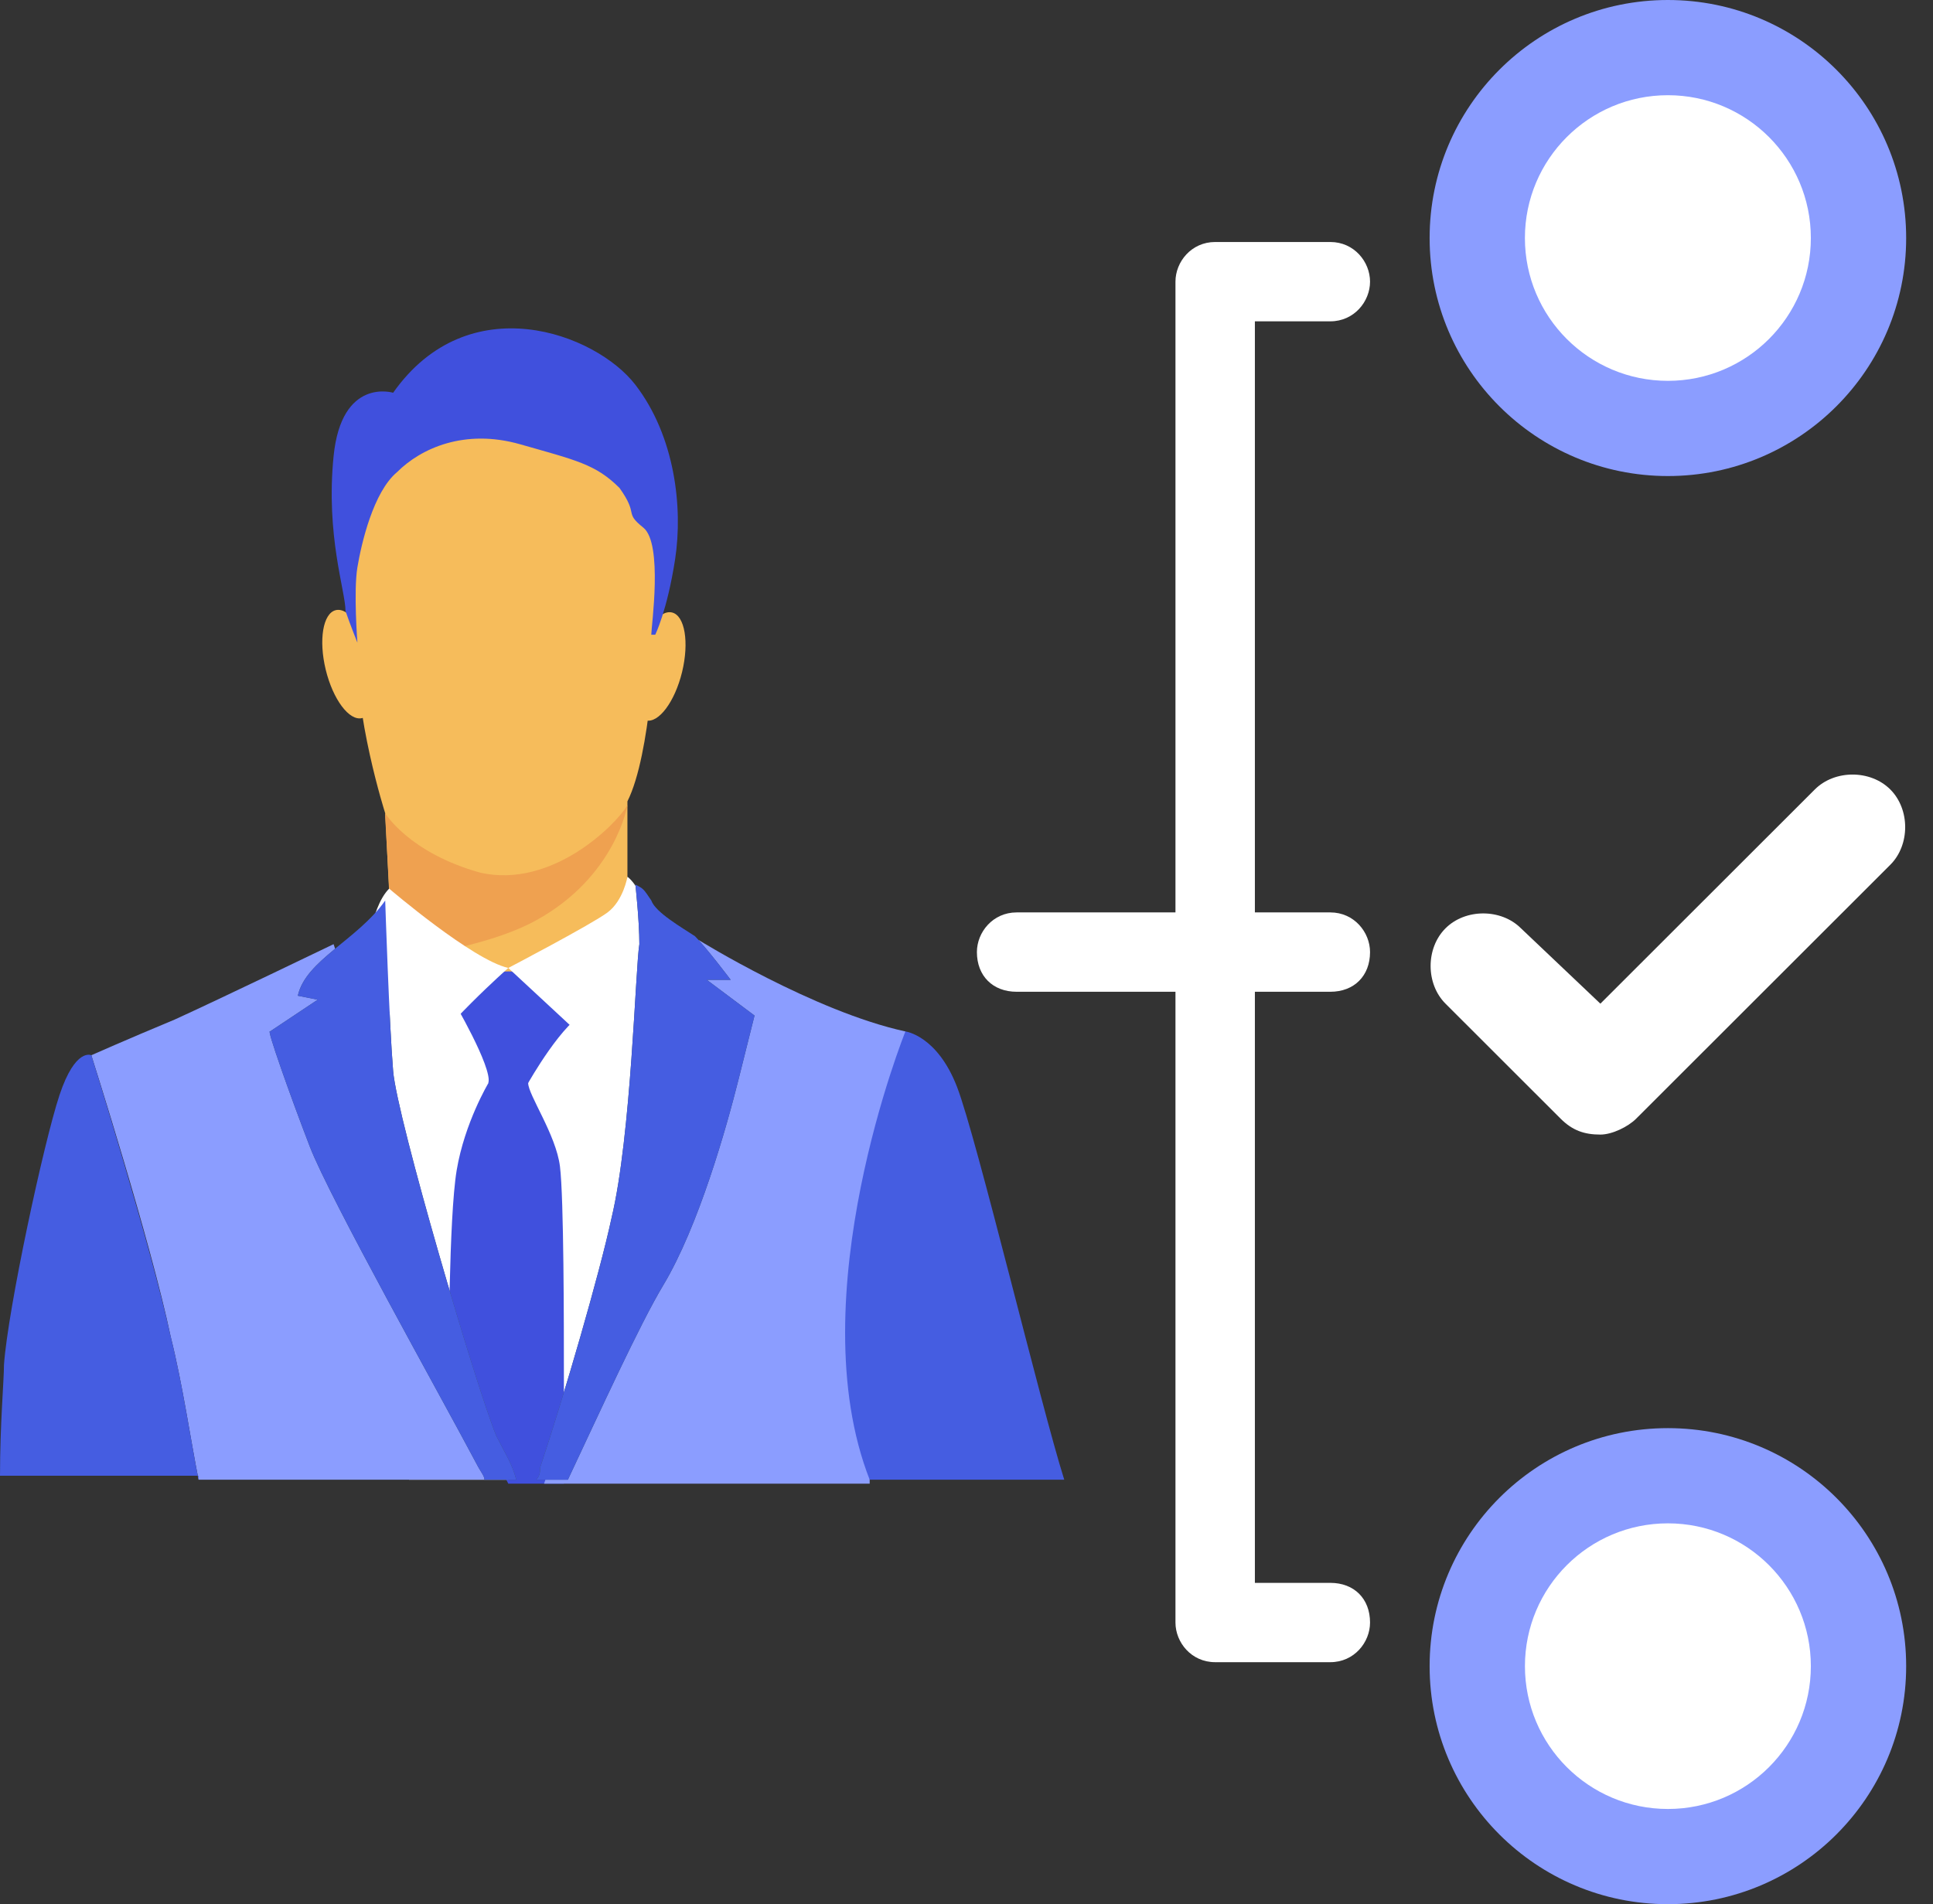 <?xml version="1.0" encoding="UTF-8" standalone="no"?>
<svg width="68px" height="67px" viewBox="0 0 68 67" version="1.1" xmlns="http://www.w3.org/2000/svg" xmlns:xlink="http://www.w3.org/1999/xlink">
    <rect x="0" y="0" width="68" height="67" fill="#333333" stroke="none"/>
    <!-- Generator: Sketch 50.2 (55047) - http://www.bohemiancoding.com/sketch -->
    <title>skills</title>
    <desc>Created with Sketch.</desc>
    <defs></defs>
    <g id="Page-1" stroke="none" stroke-width="1" fill="none" fill-rule="evenodd">
        <g id="Blue-Customer-Service-Page" transform="translate(-934, -842)">
            <g id="Group-30" transform="translate(892, 804)">
                <g id="skills" transform="translate(42, 38)">
                    <path d="M23.642,21.551 C24.092,21.66 24.249,22.599 23.994,23.648 C23.738,24.696 23.167,25.458 22.717,25.348 C22.267,25.239 22.109,24.3 22.365,23.252 C22.62,22.203 23.192,21.442 23.642,21.551" id="Fill-1" fill="#F6BC5B"></path>
                    <path d="M12.736,25.267 C12.286,25.376 11.715,24.615 11.459,23.566 C11.204,22.517 11.361,21.579 11.811,21.469 C12.261,21.36 12.832,22.121 13.088,23.17 C13.343,24.219 13.186,25.157 12.736,25.267" id="Fill-2" fill="#F6BC5B"></path>
                    <path d="M23.19,20.519 L23.05,22.333 C23.05,22.333 22.911,26.521 22.072,28.196 L22.072,34.198 L13.83,34.198 L13.551,28.615 C13.551,28.615 12.433,25.125 12.573,22.613 C12.573,22.613 11.874,19.821 12.014,18.146 C12.154,16.471 15.088,14.377 17.323,14.098 C19.558,13.819 24.028,13.958 23.19,20.519" id="Fill-3" fill="#F6BC5B"></path>
                    <path d="M12.573,22.613 C12.573,22.613 12.433,20.798 12.573,19.96 C12.713,19.123 13.132,17.308 13.97,16.61 C14.808,15.773 16.345,15.075 18.301,15.633 C20.256,16.192 20.955,16.331 21.793,17.169 C22.492,18.146 21.933,18.006 22.631,18.565 C23.33,19.123 22.911,22.054 22.911,22.333 L23.05,22.333 C23.05,22.333 23.469,21.496 23.749,19.681 C24.028,17.867 23.749,15.354 22.352,13.54 C20.955,11.725 16.485,10.05 13.83,13.819 C13.83,13.819 12.014,13.26 11.735,16.052 C11.455,18.844 12.154,20.798 12.154,21.496 C12.294,21.915 12.573,22.613 12.573,22.613" id="Fill-4" fill="#4050DD"></path>
                    <path d="M16.904,30.708 C14.389,30.01 13.551,28.615 13.551,28.615 L13.551,28.754 L13.83,33.779 C15.646,33.5 17.602,33.081 18.859,32.383 C21.653,30.848 22.072,28.335 22.072,28.335 C21.653,29.033 19.418,31.267 16.904,30.708" id="Fill-5" fill="#EFA150"></path>
                    <polyline id="Fill-6" fill="#FFFFFF" points="20.536 52.065 23.609 34.198 17.881 34.198 11.036 35.035 14.389 52.065 20.536 52.065"></polyline>
                    <path d="M19.837,52.065 C19.837,50.669 19.837,49.273 19.837,48.435 C19.837,46.621 19.837,42.154 19.698,41.038 C19.558,39.921 18.58,38.525 18.58,38.106 C18.58,37.688 18.58,36.99 18.58,36.99 L17.323,36.71 L17.183,38.106 C17.183,38.106 16.345,39.502 16.065,41.177 C15.786,42.852 15.786,48.017 15.786,48.017 L17.881,52.204 L19.837,52.204 L19.837,52.065" id="Fill-7" fill="#4050DD"></path>
                    <path d="M15.926,35.175 C15.926,35.175 17.323,37.548 17.183,38.106 C17.183,38.106 18.021,37.827 18.58,38.106 C18.58,38.106 19.837,35.873 20.676,35.594 L20.676,35.035 C20.676,34.477 16.485,33.36 15.926,35.175" id="Fill-8" fill="#4050DD"></path>
                    <path d="M22.072,30.848 C22.072,30.848 21.933,31.685 21.374,32.104 C20.815,32.523 17.881,34.058 17.881,34.058 L21.793,37.688 L23.33,33.081 C23.33,33.221 22.631,31.267 22.072,30.848" id="Fill-9" fill="#FFFFFF"></path>
                    <path d="M30.594,52.065 L37.439,52.065 C36.601,49.413 34.366,40.06 33.668,38.246 C32.969,36.431 31.851,36.292 31.851,36.292 L27.94,37.967 C26.543,42.015 30.035,51.367 30.035,51.367 C30.035,51.367 30.175,51.506 30.594,52.065" id="Fill-10" fill="#455DE1"></path>
                    <path d="M6.985,52.065 L17.881,52.065 C17.183,50.529 16.205,48.435 15.367,46.9 C13.83,44.108 12.294,34.896 12.294,34.896 L11.735,33.221 C11.735,33.221 7.683,35.175 6.147,35.873 C4.47,36.571 3.213,37.129 3.213,37.129 C3.213,37.129 5.309,43.69 6.007,47.04 C6.426,48.715 6.706,50.669 6.985,52.065" id="Fill-11" fill="#8B9DFF"></path>
                    <path d="M30.594,52.065 C28.08,45.644 31.851,36.292 31.851,36.292 C28.638,35.594 24.587,33.081 24.587,33.081 C24.447,36.571 22.631,44.667 22.631,44.667 C22.631,44.667 20.676,47.598 19.139,52.204 L30.594,52.204 L30.594,52.065" id="Fill-12" fill="#8B9DFF"></path>
                    <path d="M19.977,52.065 C21.095,49.692 22.492,46.621 23.33,45.225 C24.587,43.131 25.565,39.642 25.984,37.967 C26.403,36.292 26.543,35.733 26.543,35.733 L24.866,34.477 L25.705,34.477 C25.705,34.477 24.866,33.36 24.447,32.942 C24.028,32.663 23.05,32.104 22.911,31.685 C22.631,31.267 22.631,31.267 22.352,31.127 C22.352,31.127 22.492,32.383 22.492,33.221 C22.352,34.058 22.212,39.921 21.514,42.852 C21.095,44.806 19.837,49.133 18.999,51.646 C18.999,51.785 18.999,51.925 18.859,52.065 L19.977,52.065" id="Fill-13" fill="#35515E"></path>
                    <g id="Group-17" transform="translate(9, 31.668)" fill="#35515E">
                        <path d="M1.897,8.672 C2.595,10.486 6.507,17.465 7.764,19.838 C7.904,20.117 8.043,20.257 8.043,20.397 L9.161,20.397 C9.021,19.838 8.742,19.42 8.462,18.861 C7.764,17.186 4.97,7.695 4.83,6.02 C4.69,4.345 4.551,0.017 4.551,0.017 C3.573,1.413 1.757,2.111 1.477,3.367 L2.176,3.507 L0.499,4.624 C0.36,4.484 1.198,6.857 1.897,8.672" id="Fill-14"></path>
                    </g>
                    <path d="M13.69,31.267 C13.69,31.267 16.624,33.779 17.881,34.058 C17.881,34.058 15.507,36.152 14.529,37.688 C14.529,37.688 13.83,35.594 13.411,35.175 C12.992,34.756 12.992,34.337 12.852,34.058 C12.852,33.919 12.992,31.965 13.69,31.267" id="Fill-18" fill="#FFFFFF"></path>
                    <path d="M19.977,52.065 C21.095,49.692 22.492,46.621 23.33,45.225 C24.587,43.131 25.565,39.642 25.984,37.967 C26.403,36.292 26.543,35.733 26.543,35.733 L24.866,34.477 L25.705,34.477 C25.705,34.477 24.866,33.36 24.447,32.942 C24.028,32.663 23.05,32.104 22.911,31.685 C22.631,31.267 22.631,31.267 22.352,31.127 C22.352,31.127 22.492,32.383 22.492,33.221 C22.352,34.058 22.212,39.921 21.514,42.852 C21.095,44.806 19.837,49.133 18.999,51.646 C18.999,51.785 18.999,51.925 18.859,52.065 L19.977,52.065" id="Fill-19" fill="#455DE1"></path>
                    <g id="Group-23" transform="translate(0, 51.485)" fill="#455DE1">
                        <path d="M10.897,-11.145 C11.595,-9.331 15.507,-2.351 16.764,0.021 C16.904,0.301 17.043,0.44 17.043,0.58 L18.161,0.58 C18.021,0.021 17.742,-0.397 17.462,-0.956 C16.764,-2.631 13.97,-12.122 13.83,-13.797 C13.69,-15.472 13.551,-19.799 13.551,-19.799 C12.573,-18.404 10.757,-17.706 10.477,-16.449 L11.176,-16.31 L9.499,-15.193 C9.36,-15.333 10.198,-12.96 10.897,-11.145" id="Fill-20"></path>
                        <path d="M6.985,0.58 C6.706,-0.816 6.426,-2.77 6.007,-4.445 C5.309,-7.656 3.213,-14.356 3.213,-14.356 C3.213,-14.356 2.654,-14.635 2.095,-12.96 C1.537,-11.285 0.279,-5.422 0.14,-3.468 C0.14,-2.91 0,-1.374 0,0.44 L6.985,0.44 L6.985,0.58" id="Fill-22"></path>
                    </g>
                    <path d="M58.674,50.25 C63.303,50.25 67.056,54 67.056,58.625 C67.056,63.25 63.303,67 58.674,67 C54.044,67 50.292,63.25 50.292,58.625 C50.292,54 54.044,50.25 58.674,50.25" id="Fill-24" fill="#8B9DFF"></path>
                    <g id="Group-28" transform="translate(50.292, 27.219)" fill="#FFFFFF">
                        <path d="M8.382,26.381 C11.16,26.381 13.411,28.631 13.411,31.406 C13.411,34.182 11.16,36.431 8.382,36.431 C5.604,36.431 3.353,34.182 3.353,31.406 C3.353,28.631 5.604,26.381 8.382,26.381" id="Fill-25"></path>
                        <path d="M6.007,12.702 C5.448,12.702 5.029,12.562 4.61,12.144 L0.559,8.096 C-0.14,7.398 -0.14,6.142 0.559,5.444 C1.257,4.746 2.515,4.746 3.213,5.444 L6.007,8.096 L13.551,0.558 C14.249,-0.14 15.507,-0.14 16.205,0.558 C16.904,1.256 16.904,2.513 16.205,3.21 L7.264,12.144 C6.985,12.423 6.426,12.702 6.007,12.702" id="Fill-27"></path>
                    </g>
                    <path d="M44.145,34.896 L44.145,55.694 L46.799,55.694 C47.637,55.694 48.196,56.252 48.196,57.09 C48.196,57.788 47.637,58.485 46.799,58.485 L42.748,58.485 C41.91,58.485 41.351,57.788 41.351,57.09 L41.351,34.896 L35.763,34.896 C34.925,34.896 34.366,34.337 34.366,33.5 C34.366,32.802 34.925,32.104 35.763,32.104 L41.351,32.104 L41.351,9.91 C41.351,9.213 41.91,8.515 42.748,8.515 L46.799,8.515 C47.637,8.515 48.196,9.213 48.196,9.91 C48.196,10.608 47.637,11.306 46.799,11.306 L44.145,11.306 L44.145,32.104 L46.799,32.104 C47.637,32.104 48.196,32.802 48.196,33.5 C48.196,34.337 47.637,34.896 46.799,34.896 L44.145,34.896" id="Fill-29" fill="#FFFFFF"></path>
                    <path d="M58.674,0 C63.303,0 67.056,3.75 67.056,8.375 C67.056,13 63.303,16.75 58.674,16.75 C54.044,16.75 50.292,13 50.292,8.375 C50.292,3.75 54.044,0 58.674,0" id="Fill-30" fill="#8B9DFF"></path>
                    <path d="M58.674,3.35 C61.451,3.35 63.703,5.6 63.703,8.375 C63.703,11.15 61.451,13.4 58.674,13.4 C55.896,13.4 53.644,11.15 53.644,8.375 C53.644,5.6 55.896,3.35 58.674,3.35" id="Fill-31" fill="#FFFFFF"></path>
                </g>
            </g>
        </g>
    </g>
</svg>